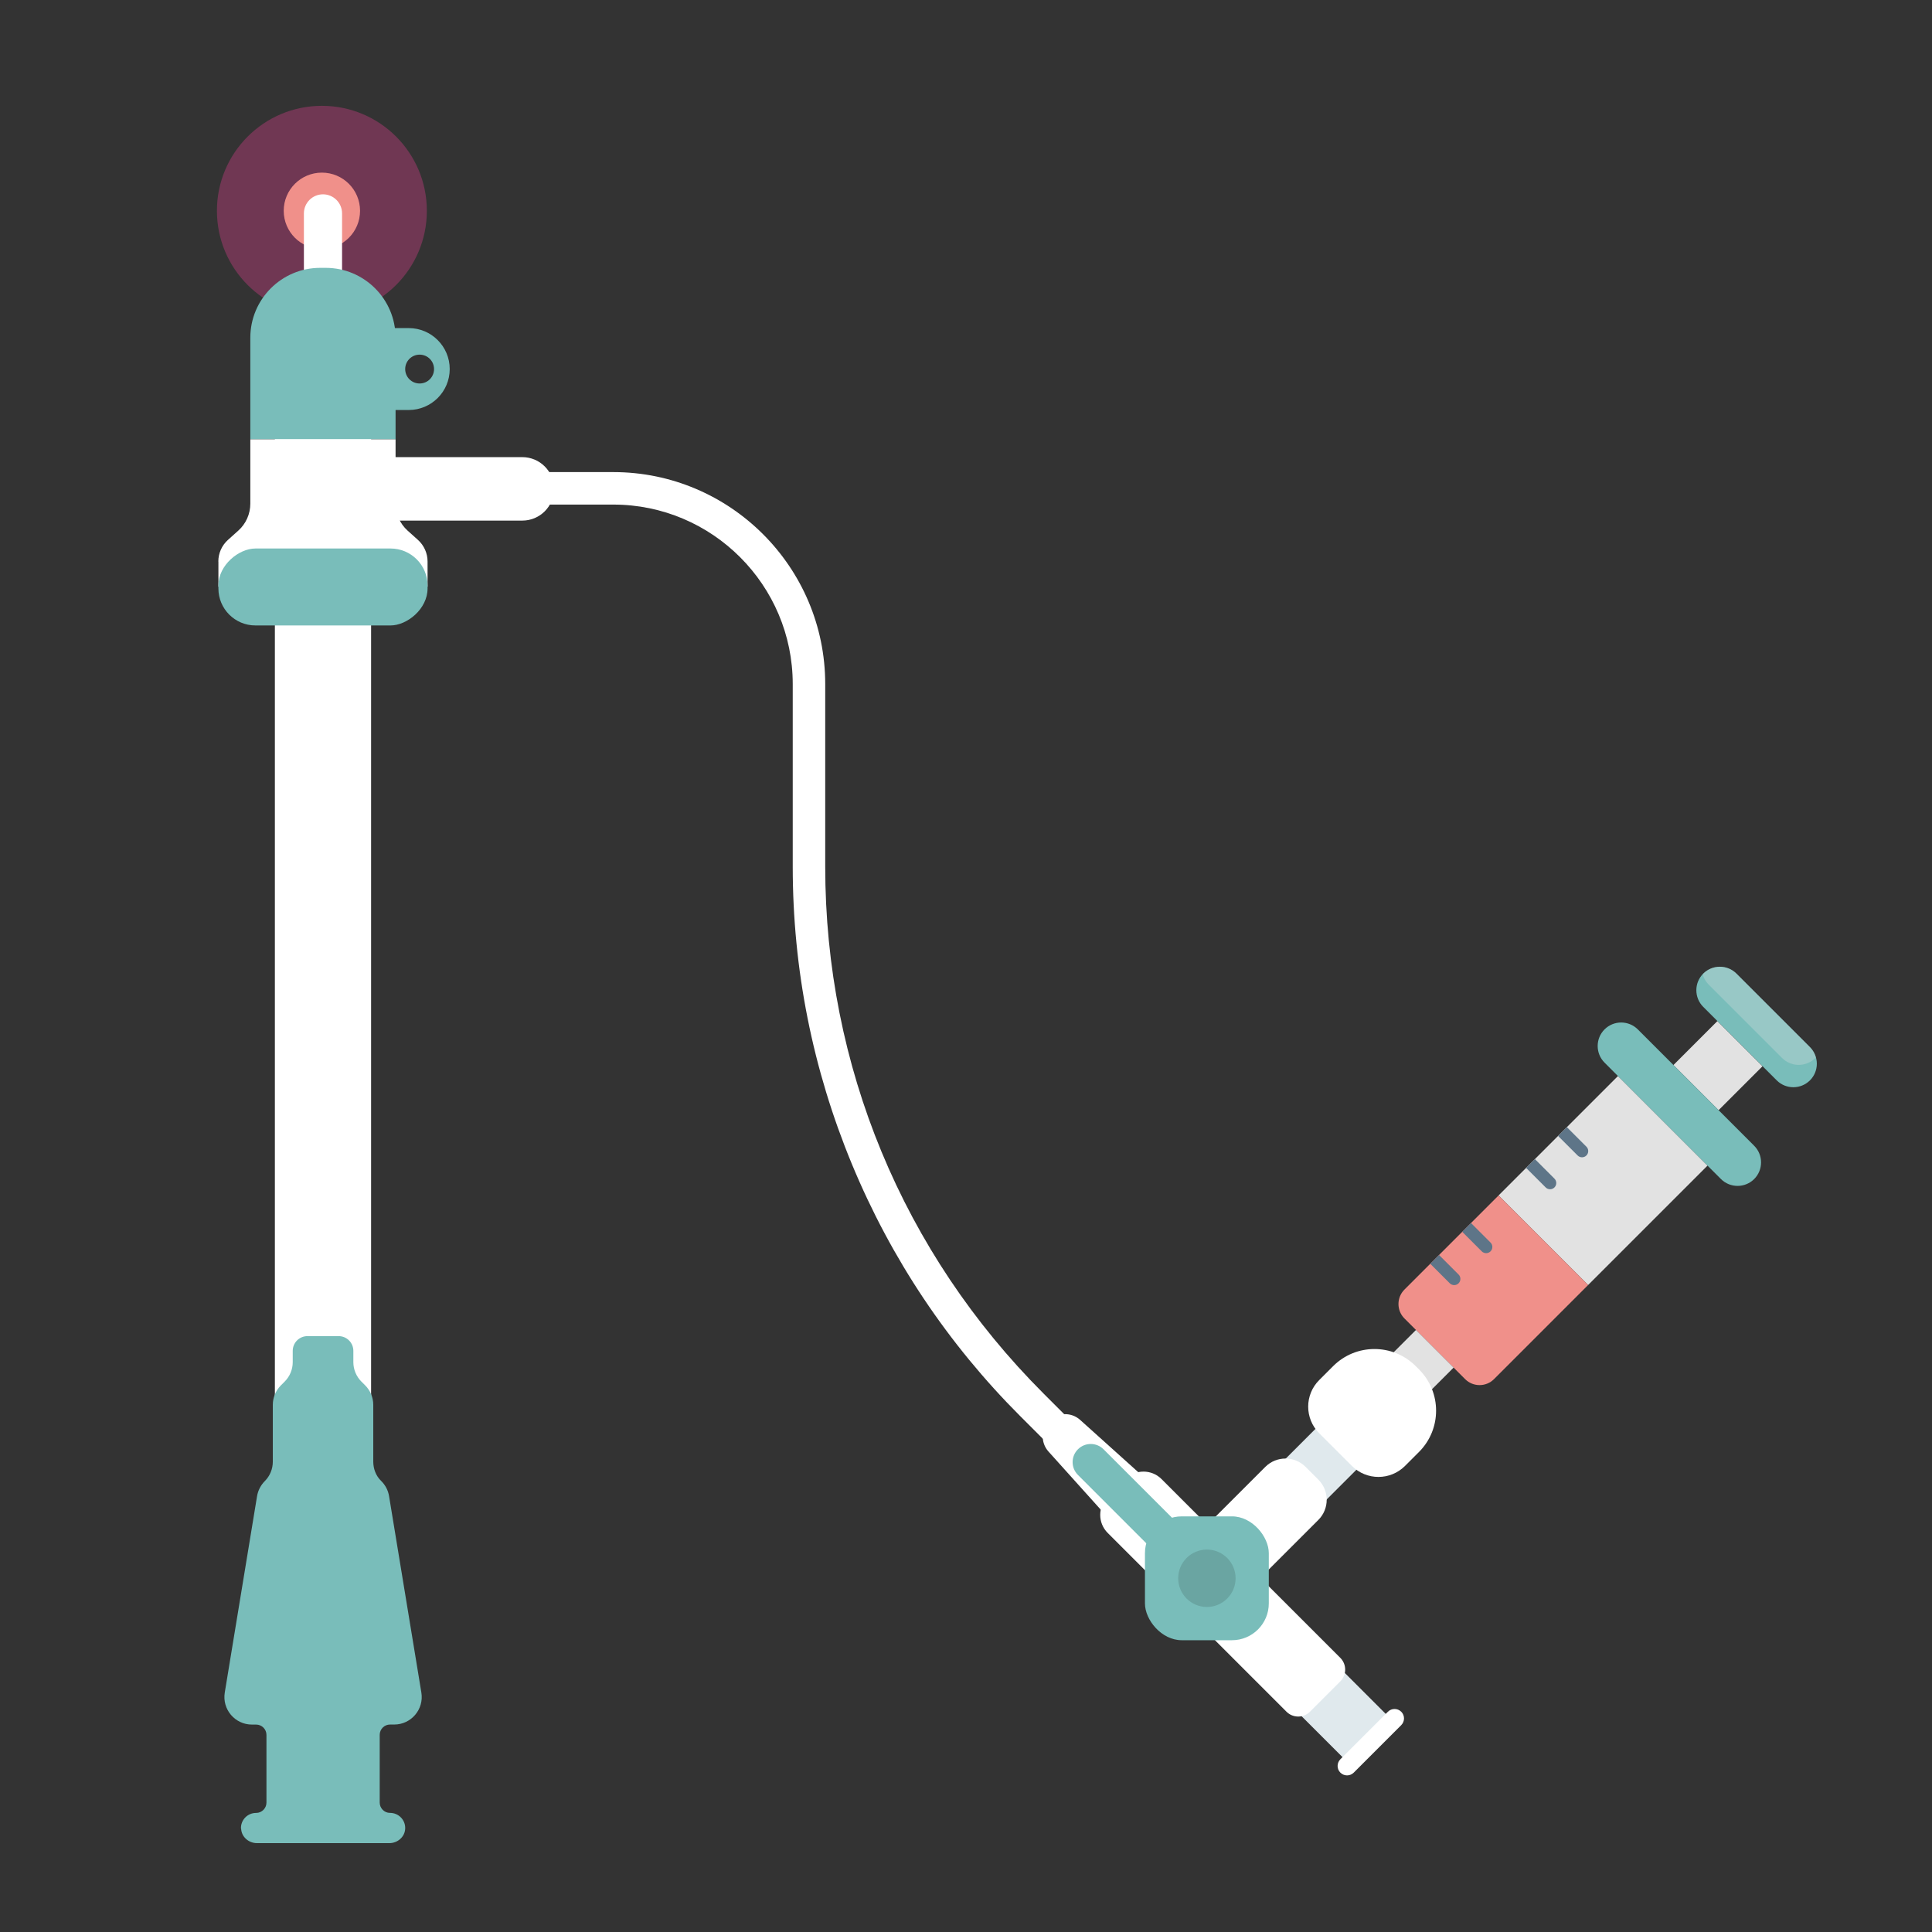 <?xml version="1.0" encoding="UTF-8"?><svg id="a" xmlns="http://www.w3.org/2000/svg" viewBox="0 0 510.24 510.24"><rect x="0" y="0" width="510.24" height="510.24" fill="#333333" stroke="none"/><defs><style>.b{fill:#f0908a;}.c{fill:#fff;}.d{fill:#e2e2e2;}.e{fill:#6aa5a2;}.f{fill:#e0e9ed;}.g{fill:#703753;}.h{fill:#5e7588;}.i{fill:#79bdba;}.j{fill:none;stroke:#fff;stroke-miterlimit:10;stroke-width:25.41px;}.k{opacity:.3;}</style></defs><g><rect class="d" x="401.07" y="295.05" width="44.6" height="33.45" transform="translate(-96.46 390.68) rotate(-45)"/><rect class="d" x="445.51" y="273" width="16.42" height="16.86" transform="translate(-66.11 403.26) rotate(-45)"/><path class="b" d="M370.91,340.58c-2.1,2.1-2.1,5.52,0,7.62l16.03,16.03c2.1,2.1,5.52,2.1,7.62,0l24.86-24.86-23.65-23.65-24.86,24.86Z"/><path class="d" d="M367.22,357.98c-1.05,1.05-1.05,2.76,0,3.81l6.13,6.13c1.05,1.05,2.76,1.05,3.81,0l6.74-6.74-9.94-9.94-6.74,6.74Z"/><path class="i" d="M423.76,271.86c-2.42,2.42-2.42,6.36,0,8.78l30.74,30.74c2.42,2.42,6.36,2.42,8.78,0,2.42-2.42,2.42-6.36,0-8.78l-30.74-30.74c-2.42-2.42-6.36-2.42-8.78,0Z"/><path class="i" d="M449.82,257.13c-2.42,2.42-2.42,6.36,0,8.78l19.41,19.41c2.42,2.42,6.36,2.42,8.78,0,2.42-2.42,2.42-6.36,0-8.78l-19.41-19.41c-2.42-2.42-6.36-2.42-8.78,0Z"/><g class="k"><path class="d" d="M458.6,257.13c-2.42-2.42-6.36-2.42-8.78,0-.05,.05-.09,.11-.14,.17,.28,.99,.78,1.93,1.56,2.71l19.41,19.41c2.42,2.42,6.36,2.42,8.78,0,.05-.05,.09-.11,.14-.17-.28-.99-.78-1.93-1.56-2.71l-19.41-19.41Z"/></g><g><path class="h" d="M380.05,331.44l-2.32,2.32,5.16,5.16c.32,.32,.74,.48,1.16,.48s.84-.16,1.16-.48c.64-.64,.64-1.68,0-2.32l-5.16-5.16Z"/><path class="h" d="M388.49,323l-2.32,2.32,5.16,5.16c.32,.32,.74,.48,1.16,.48s.84-.16,1.16-.48c.64-.64,.64-1.68,0-2.32l-5.16-5.16Z"/><path class="h" d="M405.37,306.12l-2.32,2.32,5.16,5.16c.32,.32,.74,.48,1.16,.48s.84-.16,1.16-.48c.64-.64,.64-1.68,0-2.32l-5.16-5.16Z"/><path class="h" d="M418.97,302.84l-5.16-5.16-2.32,2.32,5.16,5.16c.32,.32,.74,.48,1.16,.48s.84-.16,1.16-.48c.64-.64,.64-1.68,0-2.32Z"/></g></g><circle class="g" cx="85.01" cy="55.67" r="27.72"/><circle class="b" cx="85.01" cy="55.67" r="10.08"/><path class="c" d="M85.3,115.14c-2.78,0-5.04-2.26-5.04-5.04V56.36c0-2.78,2.26-5.04,5.04-5.04s5.04,2.26,5.04,5.04v53.74c0,2.78-2.26,5.04-5.04,5.04Z"/><path class="c" d="M281.44,386l-11.94-11.94c-19.16-19.16-34.14-41.58-44.51-66.61-10.37-25.04-15.63-51.48-15.63-78.58v-48.22c0-26.13-21.26-47.39-47.39-47.39h-19.04v-8.58h19.04c30.86,0,55.97,25.11,55.97,55.97v48.22c0,52.56,20.47,101.97,57.63,139.13l11.94,11.94-6.06,6.06Z"/><g><rect class="f" x="341.12" y="376.9" width="15.28" height="19.8" transform="translate(321.87 906.93) rotate(-135)"/><path class="c" d="M285.26,374.99l19.31,17.37-10.3,10.3-17.37-19.31c-2.1-2.34-2.01-5.92,.22-8.14h0c2.22-2.22,5.8-2.32,8.14-.22Z"/><rect class="f" x="343.46" y="444.14" width="21.34" height="16.15" transform="translate(284.78 1022.39) rotate(-135)"/><path class="c" d="M287.88,410.46h66.78c3.71,0,6.72,3.01,6.72,6.72v6.67c0,3.71-3.01,6.72-6.72,6.72h-66.78c-2.42,0-4.39-1.97-4.39-4.39v-11.33c0-2.42,1.97-4.39,4.39-4.39Z" transform="translate(253.08 945.86) rotate(-135)"/><path class="c" d="M370.07,452.07h0c.97,.97,.97,2.55,0,3.53l-12.55,12.55c-.97,.97-2.55,.97-3.53,0h0c-.97-.97-.97-2.55,0-3.53l12.55-12.55c.97-.97,2.55-.97,3.53,0Z"/><path class="c" d="M324.63,384.14h19.8v26.28c0,4.15-3.37,7.52-7.52,7.52h-4.77c-4.15,0-7.52-3.37-7.52-7.52v-26.28h0Z" transform="translate(287.51 921.16) rotate(-135)"/><rect class="i" x="302.39" y="400.47" width="32.71" height="32.71" rx="9.73" ry="9.73" transform="translate(637.48 833.65) rotate(180)"/><circle class="e" cx="318.74" cy="416.82" r="7.58"/><path class="i" d="M291.45,382.76l22,22-6.77,6.77-22-22c-1.87-1.87-1.87-4.9,0-6.77h0c1.87-1.87,4.9-1.87,6.77,0Z"/><path class="c" d="M357.41,356.76h12.24c5.47,0,9.92,4.44,9.92,9.92v5.22c0,8.51-6.91,15.42-15.42,15.42h-1.22c-8.51,0-15.42-6.91-15.42-15.42v-5.22c0-5.47,4.44-9.92,9.92-9.92Z" transform="translate(357.51 892.16) rotate(-135)"/></g><line class="j" x1="85.3" y1="417.69" x2="85.3" y2="99.66"/><g><path class="i" d="M81.11,74.21h26.82v38.36h-26.82c-10.18,0-18.45-8.27-18.45-18.45v-1.46c0-10.18,8.27-18.45,18.45-18.45Z" transform="translate(178.68 8.08) rotate(90)"/><path class="i" d="M118.77,97.47c0-5.97-4.84-10.82-10.82-10.82h-11.93v21.63h11.93c5.97,0,10.82-4.84,10.82-10.82Zm-11.76,0c0-2.1,1.7-3.81,3.81-3.81s3.81,1.7,3.81,3.81-1.7,3.81-3.81,3.81-3.81-1.7-3.81-3.81Z"/><path class="c" d="M57.68,148.29v6.66h55.24v-6.66c0-2.18-.93-4.25-2.55-5.71l-2.72-2.44c-2.02-1.82-3.18-4.41-3.18-7.13v-16.99h-38.36v16.99c0,2.72-1.15,5.31-3.18,7.13l-2.72,2.44c-1.62,1.46-2.55,3.53-2.55,5.71Z"/><path class="c" d="M146.32,129.11h0c0-4.63-3.75-8.38-8.38-8.38h-39.29v16.76h39.29c4.63,0,8.38-3.75,8.38-8.38Z"/><rect class="i" x="75.14" y="127.41" width="20.32" height="55.24" rx="9.77" ry="9.77" transform="translate(240.33 69.72) rotate(90)"/></g><path class="i" d="M63.64,482.94c-.09-2.28,1.74-4.16,4.01-4.15,1.5,0,2.72-1.23,2.72-2.73v-17.87c0-1.51-1.22-2.73-2.73-2.73h-1.1c-4.49,0-7.9-4.02-7.18-8.45l8.53-51.88c.25-1.51,.98-2.9,2.06-3.99,1.35-1.36,2.1-3.2,2.1-5.12v-15c0-1.93,.77-3.78,2.13-5.14l1-1c1.36-1.36,2.13-3.21,2.13-5.14v-2.98c0-2.15,1.74-3.89,3.89-3.89h8.23c2.15,0,3.89,1.74,3.89,3.89v2.98c0,1.93,.77,3.78,2.13,5.14l1,1c1.36,1.36,2.13,3.21,2.13,5.14v15c0,1.89,.7,3.75,2.06,5.07,1.12,1.09,1.86,2.5,2.11,4.03l8.53,51.88c.73,4.43-2.69,8.45-7.17,8.45h-1.1c-1.51,0-2.73,1.22-2.73,2.73v17.87c0,1.5,1.21,2.74,2.72,2.73,2.27,0,4.1,1.87,4.01,4.15-.08,2.17-1.99,3.84-4.17,3.84h-34.99c-2.18,0-4.09-1.66-4.17-3.84Z"/></svg>